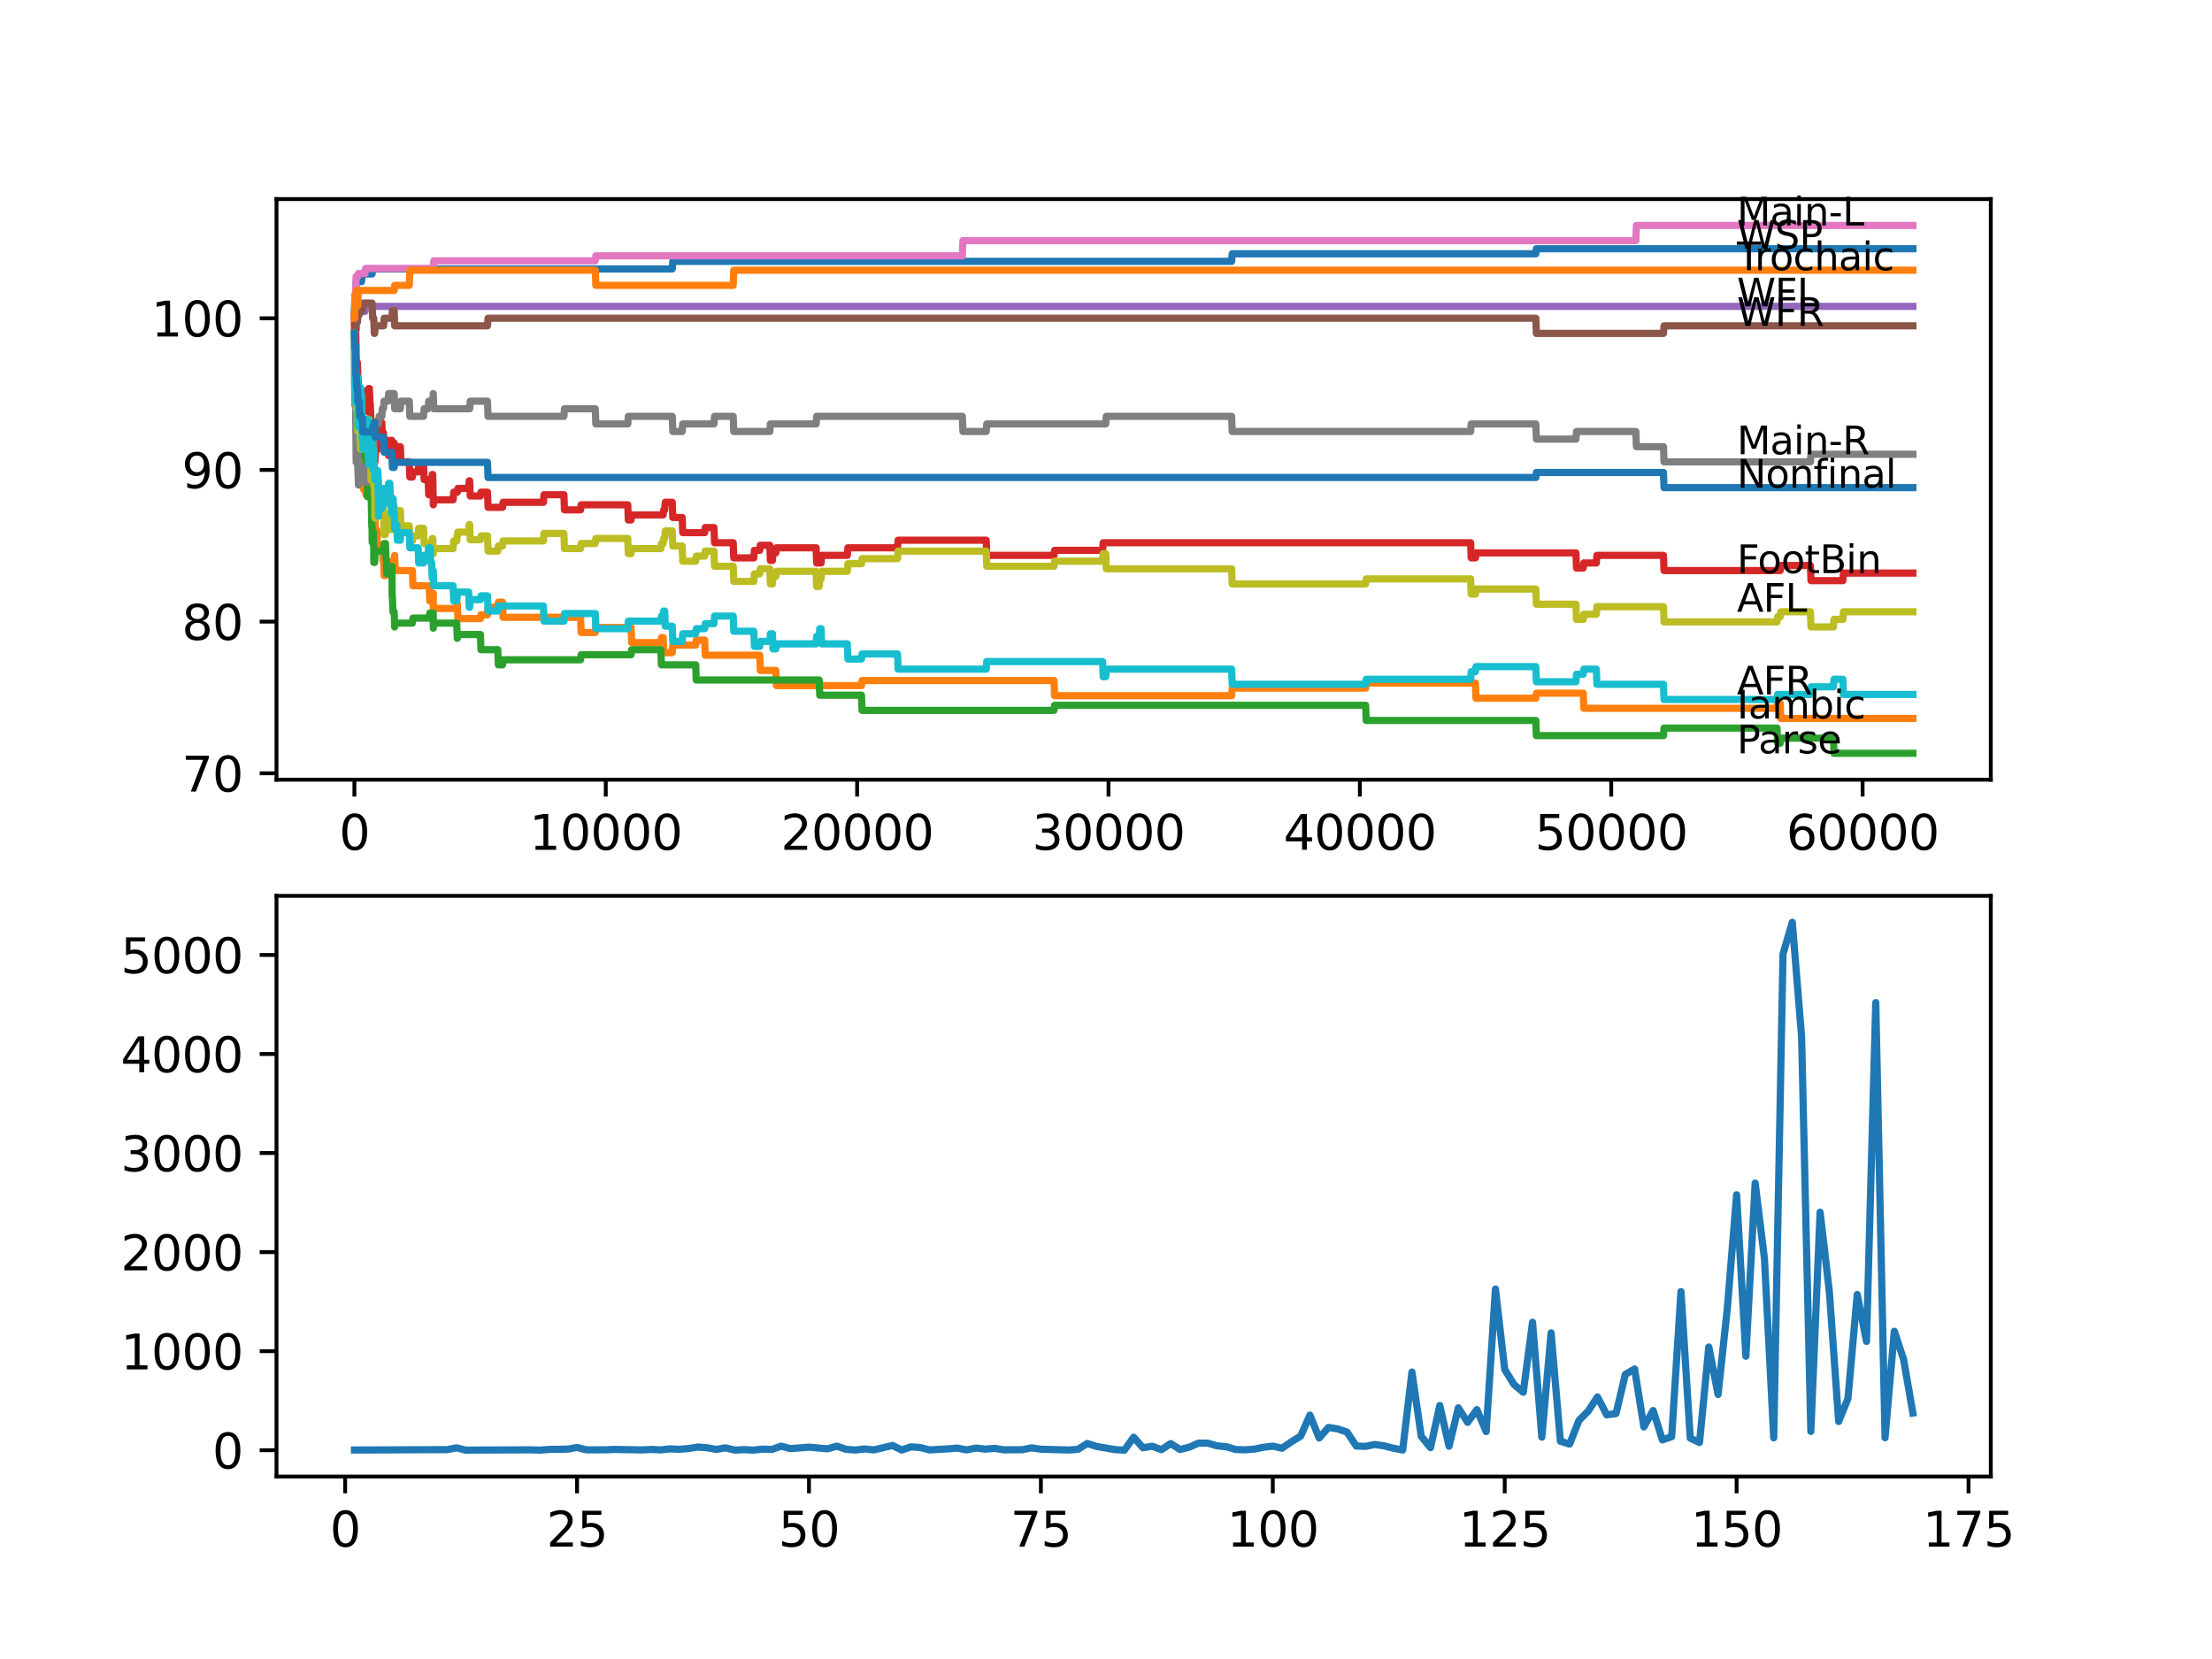 <?xml version="1.0" encoding="utf-8" standalone="no"?>
<!DOCTYPE svg PUBLIC "-//W3C//DTD SVG 1.1//EN"
  "http://www.w3.org/Graphics/SVG/1.1/DTD/svg11.dtd">
<svg xmlns:xlink="http://www.w3.org/1999/xlink" width="460.8pt" height="345.6pt" viewBox="0 0 460.8 345.6" xmlns="http://www.w3.org/2000/svg" version="1.1">
 <defs>
  <style type="text/css">*{stroke-linejoin: round; stroke-linecap: butt}</style>
 </defs>
 <g id="figure_1">
  <g id="patch_1">
   <path d="M 0 345.6 
L 460.8 345.6 
L 460.8 0 
L 0 0 
z
" style="fill: #ffffff"/>
  </g>
  <g id="axes_1">
   <g id="patch_2">
    <path d="M 57.6 162.432 
L 414.72 162.432 
L 414.72 41.472 
L 57.6 41.472 
z
" style="fill: #ffffff"/>
   </g>
   <g id="matplotlib.axis_1">
    <g id="xtick_1">
     <g id="line2d_1">
      <defs>
       <path id="me120cc10c6" d="M 0 0 
L 0 3.5 
" style="stroke: #000000; stroke-width: 0.8"/>
      </defs>
      <g>
       <use xlink:href="#me120cc10c6" x="73.827" y="162.432" style="stroke: #000000; stroke-width: 0.8"/>
      </g>
     </g>
     <g id="text_1">
      <!-- 0 -->
      <g transform="translate(70.646 177.03)scale(0.1 -0.1)">
       <defs>
        <path id="DejaVuSans-30" d="M 2034 4250 
Q 1547 4250 1301 3770 
Q 1056 3291 1056 2328 
Q 1056 1369 1301 889 
Q 1547 409 2034 409 
Q 2525 409 2770 889 
Q 3016 1369 3016 2328 
Q 3016 3291 2770 3770 
Q 2525 4250 2034 4250 
z
M 2034 4750 
Q 2819 4750 3233 4129 
Q 3647 3509 3647 2328 
Q 3647 1150 3233 529 
Q 2819 -91 2034 -91 
Q 1250 -91 836 529 
Q 422 1150 422 2328 
Q 422 3509 836 4129 
Q 1250 4750 2034 4750 
z
" transform="scale(0.016)"/>
       </defs>
       <use xlink:href="#DejaVuSans-30"/>
      </g>
     </g>
    </g>
    <g id="xtick_2">
     <g id="line2d_2">
      <g>
       <use xlink:href="#me120cc10c6" x="126.192" y="162.432" style="stroke: #000000; stroke-width: 0.8"/>
      </g>
     </g>
     <g id="text_2">
      <!-- 10000 -->
      <g transform="translate(110.286 177.03)scale(0.1 -0.1)">
       <defs>
        <path id="DejaVuSans-31" d="M 794 531 
L 1825 531 
L 1825 4091 
L 703 3866 
L 703 4441 
L 1819 4666 
L 2450 4666 
L 2450 531 
L 3481 531 
L 3481 0 
L 794 0 
L 794 531 
z
" transform="scale(0.016)"/>
       </defs>
       <use xlink:href="#DejaVuSans-31"/>
       <use xlink:href="#DejaVuSans-30" x="63.623"/>
       <use xlink:href="#DejaVuSans-30" x="127.246"/>
       <use xlink:href="#DejaVuSans-30" x="190.869"/>
       <use xlink:href="#DejaVuSans-30" x="254.492"/>
      </g>
     </g>
    </g>
    <g id="xtick_3">
     <g id="line2d_3">
      <g>
       <use xlink:href="#me120cc10c6" x="178.556" y="162.432" style="stroke: #000000; stroke-width: 0.8"/>
      </g>
     </g>
     <g id="text_3">
      <!-- 20000 -->
      <g transform="translate(162.65 177.03)scale(0.1 -0.1)">
       <defs>
        <path id="DejaVuSans-32" d="M 1228 531 
L 3431 531 
L 3431 0 
L 469 0 
L 469 531 
Q 828 903 1448 1529 
Q 2069 2156 2228 2338 
Q 2531 2678 2651 2914 
Q 2772 3150 2772 3378 
Q 2772 3750 2511 3984 
Q 2250 4219 1831 4219 
Q 1534 4219 1204 4116 
Q 875 4013 500 3803 
L 500 4441 
Q 881 4594 1212 4672 
Q 1544 4750 1819 4750 
Q 2544 4750 2975 4387 
Q 3406 4025 3406 3419 
Q 3406 3131 3298 2873 
Q 3191 2616 2906 2266 
Q 2828 2175 2409 1742 
Q 1991 1309 1228 531 
z
" transform="scale(0.016)"/>
       </defs>
       <use xlink:href="#DejaVuSans-32"/>
       <use xlink:href="#DejaVuSans-30" x="63.623"/>
       <use xlink:href="#DejaVuSans-30" x="127.246"/>
       <use xlink:href="#DejaVuSans-30" x="190.869"/>
       <use xlink:href="#DejaVuSans-30" x="254.492"/>
      </g>
     </g>
    </g>
    <g id="xtick_4">
     <g id="line2d_4">
      <g>
       <use xlink:href="#me120cc10c6" x="230.921" y="162.432" style="stroke: #000000; stroke-width: 0.8"/>
      </g>
     </g>
     <g id="text_4">
      <!-- 30000 -->
      <g transform="translate(215.015 177.03)scale(0.1 -0.1)">
       <defs>
        <path id="DejaVuSans-33" d="M 2597 2516 
Q 3050 2419 3304 2112 
Q 3559 1806 3559 1356 
Q 3559 666 3084 287 
Q 2609 -91 1734 -91 
Q 1441 -91 1130 -33 
Q 819 25 488 141 
L 488 750 
Q 750 597 1062 519 
Q 1375 441 1716 441 
Q 2309 441 2620 675 
Q 2931 909 2931 1356 
Q 2931 1769 2642 2001 
Q 2353 2234 1838 2234 
L 1294 2234 
L 1294 2753 
L 1863 2753 
Q 2328 2753 2575 2939 
Q 2822 3125 2822 3475 
Q 2822 3834 2567 4026 
Q 2313 4219 1838 4219 
Q 1578 4219 1281 4162 
Q 984 4106 628 3988 
L 628 4550 
Q 988 4650 1302 4700 
Q 1616 4750 1894 4750 
Q 2613 4750 3031 4423 
Q 3450 4097 3450 3541 
Q 3450 3153 3228 2886 
Q 3006 2619 2597 2516 
z
" transform="scale(0.016)"/>
       </defs>
       <use xlink:href="#DejaVuSans-33"/>
       <use xlink:href="#DejaVuSans-30" x="63.623"/>
       <use xlink:href="#DejaVuSans-30" x="127.246"/>
       <use xlink:href="#DejaVuSans-30" x="190.869"/>
       <use xlink:href="#DejaVuSans-30" x="254.492"/>
      </g>
     </g>
    </g>
    <g id="xtick_5">
     <g id="line2d_5">
      <g>
       <use xlink:href="#me120cc10c6" x="283.285" y="162.432" style="stroke: #000000; stroke-width: 0.8"/>
      </g>
     </g>
     <g id="text_5">
      <!-- 40000 -->
      <g transform="translate(267.379 177.03)scale(0.1 -0.1)">
       <defs>
        <path id="DejaVuSans-34" d="M 2419 4116 
L 825 1625 
L 2419 1625 
L 2419 4116 
z
M 2253 4666 
L 3047 4666 
L 3047 1625 
L 3713 1625 
L 3713 1100 
L 3047 1100 
L 3047 0 
L 2419 0 
L 2419 1100 
L 313 1100 
L 313 1709 
L 2253 4666 
z
" transform="scale(0.016)"/>
       </defs>
       <use xlink:href="#DejaVuSans-34"/>
       <use xlink:href="#DejaVuSans-30" x="63.623"/>
       <use xlink:href="#DejaVuSans-30" x="127.246"/>
       <use xlink:href="#DejaVuSans-30" x="190.869"/>
       <use xlink:href="#DejaVuSans-30" x="254.492"/>
      </g>
     </g>
    </g>
    <g id="xtick_6">
     <g id="line2d_6">
      <g>
       <use xlink:href="#me120cc10c6" x="335.65" y="162.432" style="stroke: #000000; stroke-width: 0.8"/>
      </g>
     </g>
     <g id="text_6">
      <!-- 50000 -->
      <g transform="translate(319.744 177.03)scale(0.1 -0.1)">
       <defs>
        <path id="DejaVuSans-35" d="M 691 4666 
L 3169 4666 
L 3169 4134 
L 1269 4134 
L 1269 2991 
Q 1406 3038 1543 3061 
Q 1681 3084 1819 3084 
Q 2600 3084 3056 2656 
Q 3513 2228 3513 1497 
Q 3513 744 3044 326 
Q 2575 -91 1722 -91 
Q 1428 -91 1123 -41 
Q 819 9 494 109 
L 494 744 
Q 775 591 1075 516 
Q 1375 441 1709 441 
Q 2250 441 2565 725 
Q 2881 1009 2881 1497 
Q 2881 1984 2565 2268 
Q 2250 2553 1709 2553 
Q 1456 2553 1204 2497 
Q 953 2441 691 2322 
L 691 4666 
z
" transform="scale(0.016)"/>
       </defs>
       <use xlink:href="#DejaVuSans-35"/>
       <use xlink:href="#DejaVuSans-30" x="63.623"/>
       <use xlink:href="#DejaVuSans-30" x="127.246"/>
       <use xlink:href="#DejaVuSans-30" x="190.869"/>
       <use xlink:href="#DejaVuSans-30" x="254.492"/>
      </g>
     </g>
    </g>
    <g id="xtick_7">
     <g id="line2d_7">
      <g>
       <use xlink:href="#me120cc10c6" x="388.014" y="162.432" style="stroke: #000000; stroke-width: 0.8"/>
      </g>
     </g>
     <g id="text_7">
      <!-- 60000 -->
      <g transform="translate(372.108 177.03)scale(0.1 -0.1)">
       <defs>
        <path id="DejaVuSans-36" d="M 2113 2584 
Q 1688 2584 1439 2293 
Q 1191 2003 1191 1497 
Q 1191 994 1439 701 
Q 1688 409 2113 409 
Q 2538 409 2786 701 
Q 3034 994 3034 1497 
Q 3034 2003 2786 2293 
Q 2538 2584 2113 2584 
z
M 3366 4563 
L 3366 3988 
Q 3128 4100 2886 4159 
Q 2644 4219 2406 4219 
Q 1781 4219 1451 3797 
Q 1122 3375 1075 2522 
Q 1259 2794 1537 2939 
Q 1816 3084 2150 3084 
Q 2853 3084 3261 2657 
Q 3669 2231 3669 1497 
Q 3669 778 3244 343 
Q 2819 -91 2113 -91 
Q 1303 -91 875 529 
Q 447 1150 447 2328 
Q 447 3434 972 4092 
Q 1497 4750 2381 4750 
Q 2619 4750 2861 4703 
Q 3103 4656 3366 4563 
z
" transform="scale(0.016)"/>
       </defs>
       <use xlink:href="#DejaVuSans-36"/>
       <use xlink:href="#DejaVuSans-30" x="63.623"/>
       <use xlink:href="#DejaVuSans-30" x="127.246"/>
       <use xlink:href="#DejaVuSans-30" x="190.869"/>
       <use xlink:href="#DejaVuSans-30" x="254.492"/>
      </g>
     </g>
    </g>
   </g>
   <g id="matplotlib.axis_2">
    <g id="ytick_1">
     <g id="line2d_8">
      <defs>
       <path id="m1c89073ac8" d="M 0 0 
L -3.5 0 
" style="stroke: #000000; stroke-width: 0.8"/>
      </defs>
      <g>
       <use xlink:href="#m1c89073ac8" x="57.6" y="161.094" style="stroke: #000000; stroke-width: 0.8"/>
      </g>
     </g>
     <g id="text_8">
      <!-- 70 -->
      <g transform="translate(37.875 164.894)scale(0.1 -0.1)">
       <defs>
        <path id="DejaVuSans-37" d="M 525 4666 
L 3525 4666 
L 3525 4397 
L 1831 0 
L 1172 0 
L 2766 4134 
L 525 4134 
L 525 4666 
z
" transform="scale(0.016)"/>
       </defs>
       <use xlink:href="#DejaVuSans-37"/>
       <use xlink:href="#DejaVuSans-30" x="63.623"/>
      </g>
     </g>
    </g>
    <g id="ytick_2">
     <g id="line2d_9">
      <g>
       <use xlink:href="#m1c89073ac8" x="57.6" y="129.496" style="stroke: #000000; stroke-width: 0.8"/>
      </g>
     </g>
     <g id="text_9">
      <!-- 80 -->
      <g transform="translate(37.875 133.295)scale(0.1 -0.1)">
       <defs>
        <path id="DejaVuSans-38" d="M 2034 2216 
Q 1584 2216 1326 1975 
Q 1069 1734 1069 1313 
Q 1069 891 1326 650 
Q 1584 409 2034 409 
Q 2484 409 2743 651 
Q 3003 894 3003 1313 
Q 3003 1734 2745 1975 
Q 2488 2216 2034 2216 
z
M 1403 2484 
Q 997 2584 770 2862 
Q 544 3141 544 3541 
Q 544 4100 942 4425 
Q 1341 4750 2034 4750 
Q 2731 4750 3128 4425 
Q 3525 4100 3525 3541 
Q 3525 3141 3298 2862 
Q 3072 2584 2669 2484 
Q 3125 2378 3379 2068 
Q 3634 1759 3634 1313 
Q 3634 634 3220 271 
Q 2806 -91 2034 -91 
Q 1263 -91 848 271 
Q 434 634 434 1313 
Q 434 1759 690 2068 
Q 947 2378 1403 2484 
z
M 1172 3481 
Q 1172 3119 1398 2916 
Q 1625 2713 2034 2713 
Q 2441 2713 2670 2916 
Q 2900 3119 2900 3481 
Q 2900 3844 2670 4047 
Q 2441 4250 2034 4250 
Q 1625 4250 1398 4047 
Q 1172 3844 1172 3481 
z
" transform="scale(0.016)"/>
       </defs>
       <use xlink:href="#DejaVuSans-38"/>
       <use xlink:href="#DejaVuSans-30" x="63.623"/>
      </g>
     </g>
    </g>
    <g id="ytick_3">
     <g id="line2d_10">
      <g>
       <use xlink:href="#m1c89073ac8" x="57.6" y="97.897" style="stroke: #000000; stroke-width: 0.8"/>
      </g>
     </g>
     <g id="text_10">
      <!-- 90 -->
      <g transform="translate(37.875 101.696)scale(0.1 -0.1)">
       <defs>
        <path id="DejaVuSans-39" d="M 703 97 
L 703 672 
Q 941 559 1184 500 
Q 1428 441 1663 441 
Q 2288 441 2617 861 
Q 2947 1281 2994 2138 
Q 2813 1869 2534 1725 
Q 2256 1581 1919 1581 
Q 1219 1581 811 2004 
Q 403 2428 403 3163 
Q 403 3881 828 4315 
Q 1253 4750 1959 4750 
Q 2769 4750 3195 4129 
Q 3622 3509 3622 2328 
Q 3622 1225 3098 567 
Q 2575 -91 1691 -91 
Q 1453 -91 1209 -44 
Q 966 3 703 97 
z
M 1959 2075 
Q 2384 2075 2632 2365 
Q 2881 2656 2881 3163 
Q 2881 3666 2632 3958 
Q 2384 4250 1959 4250 
Q 1534 4250 1286 3958 
Q 1038 3666 1038 3163 
Q 1038 2656 1286 2365 
Q 1534 2075 1959 2075 
z
" transform="scale(0.016)"/>
       </defs>
       <use xlink:href="#DejaVuSans-39"/>
       <use xlink:href="#DejaVuSans-30" x="63.623"/>
      </g>
     </g>
    </g>
    <g id="ytick_4">
     <g id="line2d_11">
      <g>
       <use xlink:href="#m1c89073ac8" x="57.6" y="66.298" style="stroke: #000000; stroke-width: 0.8"/>
      </g>
     </g>
     <g id="text_11">
      <!-- 100 -->
      <g transform="translate(31.512 70.097)scale(0.1 -0.1)">
       <use xlink:href="#DejaVuSans-31"/>
       <use xlink:href="#DejaVuSans-30" x="63.623"/>
       <use xlink:href="#DejaVuSans-30" x="127.246"/>
      </g>
     </g>
    </g>
   </g>
   <g id="line2d_12">
    <path d="M 73.833 65.508 
L 73.848 65.508 
L 73.979 61.295 
L 74.1 61.295 
L 74.215 58.662 
L 75.32 58.662 
L 75.435 57.082 
L 77.514 57.082 
L 77.629 56.028 
L 140.042 56.028 
L 140.158 54.449 
L 256.574 54.449 
L 256.689 52.869 
L 319.941 52.869 
L 320.056 51.815 
L 398.487 51.815 
L 398.487 51.815 
" clip-path="url(#pe5bc90979e)" style="fill: none; stroke: #1f77b4; stroke-width: 1.5; stroke-linecap: square"/>
   </g>
   <g id="line2d_13">
    <path d="M 73.833 65.508 
L 73.859 65.508 
L 73.99 78.938 
L 74.074 78.938 
L 74.152 82.887 
L 74.189 82.097 
L 74.194 82.097 
L 74.309 87.364 
L 74.472 87.364 
L 74.534 90.524 
L 74.587 89.892 
L 74.707 87.785 
L 74.765 87.785 
L 74.885 94.105 
L 75.32 94.105 
L 75.325 92.525 
L 75.33 95.685 
L 75.419 95.685 
L 75.535 98.845 
L 75.676 98.845 
L 75.76 102.005 
L 75.786 100.951 
L 76.147 100.951 
L 76.221 99.898 
L 76.226 103.058 
L 76.247 103.058 
L 77.331 103.058 
L 77.451 100.951 
L 77.514 100.951 
L 77.53 99.898 
L 77.535 103.058 
L 77.613 103.058 
L 77.802 103.058 
L 77.823 106.218 
L 77.912 104.111 
L 78.043 104.111 
L 78.163 110.431 
L 78.504 110.431 
L 78.619 113.591 
L 79.671 113.591 
L 79.787 116.751 
L 79.912 116.751 
L 80.027 119.911 
L 80.3 119.911 
L 80.415 118.857 
L 81.682 118.857 
L 81.803 116.751 
L 82.112 116.751 
L 82.216 115.697 
L 82.331 118.857 
L 85.903 118.857 
L 86.018 122.017 
L 89.411 122.017 
L 89.526 125.177 
L 90.254 125.177 
L 90.265 123.597 
L 90.27 126.757 
L 90.359 126.757 
L 95.135 126.757 
L 95.25 125.704 
L 95.271 125.704 
L 95.386 128.864 
L 100.083 128.864 
L 100.198 128.074 
L 101.554 128.074 
L 101.67 126.494 
L 103.701 126.494 
L 103.817 125.44 
L 104.686 125.44 
L 104.801 128.6 
L 120.945 128.6 
L 121.06 131.76 
L 124.008 131.76 
L 124.124 130.707 
L 131.465 130.707 
L 131.58 133.867 
L 137.67 133.867 
L 137.785 132.813 
L 138.147 132.813 
L 138.262 135.973 
L 140.042 135.973 
L 140.158 134.393 
L 144.928 134.393 
L 145.043 133.34 
L 146.797 133.34 
L 146.913 136.5 
L 158.265 136.5 
L 158.38 139.66 
L 161.627 139.66 
L 161.742 142.82 
L 179.462 142.82 
L 179.578 141.766 
L 219.568 141.766 
L 219.684 144.926 
L 256.574 144.926 
L 256.689 143.346 
L 284.485 143.346 
L 284.6 142.293 
L 307.357 142.293 
L 307.473 145.453 
L 319.941 145.453 
L 320.056 144.4 
L 329.816 144.4 
L 329.932 147.56 
L 370.195 147.56 
L 370.31 146.506 
L 370.855 146.506 
L 370.97 149.666 
L 398.487 149.666 
L 398.487 149.666 
" clip-path="url(#pe5bc90979e)" style="fill: none; stroke: #ff7f0e; stroke-width: 1.5; stroke-linecap: square"/>
   </g>
   <g id="line2d_14">
    <path d="M 73.833 65.508 
L 73.848 65.508 
L 73.901 62.875 
L 73.906 66.035 
L 73.953 66.035 
L 74.084 66.035 
L 74.194 76.568 
L 74.21 74.988 
L 74.236 74.988 
L 74.351 78.148 
L 74.461 78.148 
L 74.493 76.568 
L 74.498 79.728 
L 74.566 79.096 
L 74.587 79.096 
L 74.712 88.575 
L 74.765 88.575 
L 74.854 91.735 
L 74.875 90.945 
L 75.194 90.945 
L 75.309 94.105 
L 75.419 94.105 
L 75.545 91.893 
L 75.76 91.893 
L 75.875 95.053 
L 76.037 95.053 
L 76.147 94 
L 76.262 97.16 
L 76.435 97.16 
L 76.556 103.479 
L 77.331 103.479 
L 77.451 109.799 
L 77.514 109.799 
L 77.53 112.959 
L 77.624 111.906 
L 77.802 111.906 
L 77.823 110.852 
L 77.87 117.172 
L 77.886 117.172 
L 78.043 117.172 
L 78.158 114.802 
L 79.912 114.802 
L 80.027 113.222 
L 80.3 113.222 
L 80.415 116.382 
L 80.462 116.382 
L 80.577 119.542 
L 81.625 119.542 
L 81.661 117.962 
L 81.687 124.282 
L 81.719 124.282 
L 81.74 124.282 
L 81.855 127.442 
L 82.112 127.442 
L 82.216 130.602 
L 82.222 129.812 
L 85.903 129.812 
L 86.018 128.758 
L 89.411 128.758 
L 89.526 127.705 
L 90.254 127.705 
L 90.265 130.865 
L 90.364 129.812 
L 95.135 129.812 
L 95.25 132.971 
L 95.271 132.971 
L 95.386 132.181 
L 100.083 132.181 
L 100.198 135.341 
L 103.701 135.341 
L 103.817 138.501 
L 104.686 138.501 
L 104.801 137.448 
L 120.945 137.448 
L 121.06 136.395 
L 131.465 136.395 
L 131.58 135.341 
L 137.67 135.341 
L 137.785 138.501 
L 144.928 138.501 
L 145.043 141.661 
L 170.649 141.661 
L 170.765 144.821 
L 179.462 144.821 
L 179.578 147.981 
L 219.568 147.981 
L 219.684 146.928 
L 284.485 146.928 
L 284.6 150.087 
L 319.941 150.087 
L 320.056 153.247 
L 346.531 153.247 
L 346.646 151.667 
L 370.195 151.667 
L 370.31 154.827 
L 370.855 154.827 
L 370.97 153.774 
L 381.94 153.774 
L 382.055 156.934 
L 398.487 156.934 
L 398.487 156.934 
" clip-path="url(#pe5bc90979e)" style="fill: none; stroke: #2ca02c; stroke-width: 1.5; stroke-linecap: square"/>
   </g>
   <g id="line2d_15">
    <path d="M 73.833 66.298 
L 73.848 66.298 
L 73.901 74.988 
L 73.964 71.301 
L 74.074 71.301 
L 74.089 69.195 
L 74.157 76.568 
L 74.294 76.568 
L 74.409 75.514 
L 74.44 75.514 
L 74.555 79.728 
L 74.561 79.728 
L 74.571 82.887 
L 74.671 80.254 
L 74.718 80.254 
L 74.765 83.414 
L 74.828 82.361 
L 75.021 82.361 
L 75.137 85.521 
L 75.152 85.521 
L 75.268 83.941 
L 75.32 83.941 
L 75.325 87.101 
L 75.425 82.519 
L 75.676 82.519 
L 75.791 81.465 
L 76.037 81.465 
L 76.152 84.625 
L 76.221 84.625 
L 76.336 83.572 
L 76.482 83.572 
L 76.498 85.679 
L 76.598 82.519 
L 76.697 82.519 
L 76.812 80.939 
L 76.959 80.939 
L 77.074 84.099 
L 77.137 84.099 
L 77.252 87.259 
L 77.278 87.259 
L 77.294 90.418 
L 77.388 88.839 
L 77.514 88.839 
L 77.53 91.998 
L 77.624 90.945 
L 77.645 90.945 
L 77.702 89.365 
L 77.708 92.525 
L 77.75 92.525 
L 77.802 92.525 
L 77.839 91.472 
L 77.844 94.632 
L 77.901 94.632 
L 77.99 94.632 
L 78.09 93.052 
L 78.095 96.212 
L 78.1 96.212 
L 78.216 93.842 
L 78.504 93.842 
L 78.619 92.788 
L 78.703 92.788 
L 78.823 89.628 
L 78.849 89.628 
L 78.964 88.049 
L 79.54 88.049 
L 79.656 91.208 
L 79.671 91.208 
L 79.787 90.155 
L 79.881 90.155 
L 79.996 93.315 
L 80.263 93.315 
L 80.378 91.735 
L 80.839 91.735 
L 80.954 94.895 
L 81.211 94.895 
L 81.326 93.315 
L 81.441 93.315 
L 81.556 91.735 
L 81.625 91.735 
L 81.661 94.895 
L 81.735 93.842 
L 81.897 93.842 
L 82.012 92.262 
L 82.112 92.262 
L 82.216 95.422 
L 82.222 94.632 
L 82.661 94.632 
L 82.777 93.052 
L 83.405 93.052 
L 83.52 96.212 
L 85.259 96.212 
L 85.374 99.371 
L 85.903 99.371 
L 86.018 98.318 
L 87.107 98.318 
L 87.222 96.738 
L 88.233 96.738 
L 88.348 99.898 
L 89.191 99.898 
L 89.306 103.058 
L 89.411 103.058 
L 89.526 102.005 
L 89.615 102.005 
L 89.731 100.425 
L 89.919 100.425 
L 90.034 98.845 
L 90.15 98.845 
L 90.265 105.165 
L 90.38 104.111 
L 94.396 104.111 
L 94.511 102.531 
L 95.271 102.531 
L 95.386 101.741 
L 97.632 101.741 
L 97.748 100.161 
L 97.842 100.161 
L 97.957 103.321 
L 100.083 103.321 
L 100.198 102.531 
L 101.554 102.531 
L 101.67 105.691 
L 104.686 105.691 
L 104.801 104.638 
L 113.206 104.638 
L 113.321 103.058 
L 117.473 103.058 
L 117.588 106.218 
L 120.945 106.218 
L 121.06 105.165 
L 130.774 105.165 
L 130.889 108.324 
L 131.465 108.324 
L 131.58 107.271 
L 138.147 107.271 
L 138.262 106.218 
L 138.471 106.218 
L 138.587 104.638 
L 140.042 104.638 
L 140.158 107.798 
L 142.111 107.798 
L 142.226 110.958 
L 146.797 110.958 
L 146.913 109.904 
L 148.735 109.904 
L 148.85 113.064 
L 152.741 113.064 
L 152.856 116.224 
L 157.035 116.224 
L 157.15 114.644 
L 158.265 114.644 
L 158.38 113.591 
L 160.365 113.591 
L 160.48 116.751 
L 160.91 116.751 
L 161.025 115.171 
L 161.627 115.171 
L 161.742 114.118 
L 170.011 114.118 
L 170.126 117.277 
L 171.058 117.277 
L 171.173 115.697 
L 176.514 115.697 
L 176.629 114.118 
L 186.971 114.118 
L 187.087 112.538 
L 205.446 112.538 
L 205.561 115.697 
L 219.568 115.697 
L 219.684 114.644 
L 229.69 114.644 
L 229.806 113.064 
L 306.362 113.064 
L 306.478 116.224 
L 307.357 116.224 
L 307.473 115.171 
L 328.298 115.171 
L 328.413 118.331 
L 329.816 118.331 
L 329.932 117.277 
L 332.545 117.277 
L 332.66 115.697 
L 346.531 115.697 
L 346.646 118.857 
L 370.855 118.857 
L 370.97 117.804 
L 377.144 117.804 
L 377.259 120.964 
L 383.904 120.964 
L 384.019 119.384 
L 398.487 119.384 
L 398.487 119.384 
" clip-path="url(#pe5bc90979e)" style="fill: none; stroke: #d62728; stroke-width: 1.5; stroke-linecap: square"/>
   </g>
   <g id="line2d_16">
    <path d="M 73.833 66.298 
L 74.089 66.298 
L 74.205 65.508 
L 74.534 65.508 
L 74.65 64.876 
L 76.037 64.876 
L 76.152 63.823 
L 398.487 63.823 
L 398.487 63.823 
" clip-path="url(#pe5bc90979e)" style="fill: none; stroke: #9467bd; stroke-width: 1.5; stroke-linecap: square"/>
   </g>
   <g id="line2d_17">
    <path d="M 73.833 65.508 
L 73.848 65.508 
L 73.964 64.455 
L 74.089 64.455 
L 74.194 68.668 
L 74.205 67.088 
L 74.461 67.088 
L 74.576 65.508 
L 74.854 65.508 
L 74.969 64.718 
L 75.461 64.718 
L 75.576 63.138 
L 77.514 63.138 
L 77.629 66.298 
L 77.865 66.298 
L 77.98 69.458 
L 78.043 69.458 
L 78.158 67.878 
L 79.912 67.878 
L 80.027 66.298 
L 81.625 66.298 
L 81.74 64.718 
L 82.112 64.718 
L 82.227 67.878 
L 101.554 67.878 
L 101.67 66.298 
L 319.941 66.298 
L 320.056 69.458 
L 346.531 69.458 
L 346.646 67.878 
L 398.487 67.878 
L 398.487 67.878 
" clip-path="url(#pe5bc90979e)" style="fill: none; stroke: #8c564b; stroke-width: 1.5; stroke-linecap: square"/>
   </g>
   <g id="line2d_18">
    <path d="M 73.833 66.298 
L 73.838 66.298 
L 73.953 61.558 
L 74.068 61.558 
L 74.184 57.608 
L 74.534 57.608 
L 74.65 56.976 
L 76.037 56.976 
L 76.152 55.923 
L 90.254 55.923 
L 90.369 54.343 
L 124.008 54.343 
L 124.124 53.29 
L 200.476 53.29 
L 200.591 50.13 
L 340.776 50.13 
L 340.892 46.97 
L 398.487 46.97 
L 398.487 46.97 
" clip-path="url(#pe5bc90979e)" style="fill: none; stroke: #e377c2; stroke-width: 1.5; stroke-linecap: square"/>
   </g>
   <g id="line2d_19">
    <path d="M 73.833 69.458 
L 73.838 69.458 
L 73.943 84.467 
L 73.969 83.677 
L 74.068 83.677 
L 74.199 96.317 
L 74.44 96.317 
L 74.534 94.737 
L 74.54 97.897 
L 74.545 97.897 
L 74.561 97.897 
L 74.676 101.057 
L 74.718 101.057 
L 74.833 99.477 
L 74.854 99.477 
L 74.969 98.687 
L 75.021 98.687 
L 75.137 97.107 
L 75.32 97.107 
L 75.325 100.267 
L 75.43 98.845 
L 75.875 98.845 
L 75.99 97.265 
L 76.037 97.265 
L 76.152 100.425 
L 76.435 100.425 
L 76.556 97.791 
L 76.948 97.791 
L 77.069 94.632 
L 77.137 94.632 
L 77.252 93.052 
L 77.278 93.052 
L 77.394 91.472 
L 77.514 91.472 
L 77.629 94.632 
L 77.702 94.632 
L 77.818 93.052 
L 77.839 93.052 
L 77.954 91.472 
L 78.079 91.472 
L 78.2 88.312 
L 78.854 88.312 
L 78.97 86.732 
L 79.54 86.732 
L 79.656 85.152 
L 79.881 85.152 
L 79.996 83.572 
L 80.839 83.572 
L 80.954 81.992 
L 82.112 81.992 
L 82.227 85.152 
L 83.405 85.152 
L 83.52 83.572 
L 85.259 83.572 
L 85.374 86.732 
L 88.233 86.732 
L 88.348 85.152 
L 89.191 85.152 
L 89.306 83.572 
L 90.15 83.572 
L 90.254 81.992 
L 90.369 85.152 
L 97.842 85.152 
L 97.957 83.572 
L 101.554 83.572 
L 101.67 86.732 
L 117.473 86.732 
L 117.588 85.152 
L 124.008 85.152 
L 124.124 88.312 
L 130.774 88.312 
L 130.889 86.732 
L 140.042 86.732 
L 140.158 89.892 
L 142.111 89.892 
L 142.226 88.312 
L 148.735 88.312 
L 148.85 86.732 
L 152.741 86.732 
L 152.856 89.892 
L 160.365 89.892 
L 160.48 88.312 
L 170.011 88.312 
L 170.126 86.732 
L 200.476 86.732 
L 200.591 89.892 
L 205.446 89.892 
L 205.561 88.312 
L 230.345 88.312 
L 230.46 86.732 
L 256.574 86.732 
L 256.689 89.892 
L 306.362 89.892 
L 306.478 88.312 
L 319.941 88.312 
L 320.056 91.472 
L 328.298 91.472 
L 328.413 89.892 
L 340.776 89.892 
L 340.892 93.052 
L 346.531 93.052 
L 346.646 96.212 
L 377.144 96.212 
L 377.259 94.632 
L 398.487 94.632 
L 398.487 94.632 
" clip-path="url(#pe5bc90979e)" style="fill: none; stroke: #7f7f7f; stroke-width: 1.5; stroke-linecap: square"/>
   </g>
   <g id="line2d_20">
    <path d="M 73.833 69.458 
L 73.848 69.458 
L 73.901 81.307 
L 73.969 77.621 
L 74.074 77.621 
L 74.1 75.514 
L 74.131 83.941 
L 74.157 82.097 
L 74.194 82.097 
L 74.236 85.257 
L 74.304 83.151 
L 74.44 83.151 
L 74.472 89.47 
L 74.555 86.732 
L 74.561 86.732 
L 74.571 89.892 
L 74.65 85.152 
L 74.665 85.152 
L 74.718 85.152 
L 74.765 88.312 
L 74.828 87.259 
L 74.854 87.259 
L 74.969 90.418 
L 75.021 90.418 
L 75.137 93.578 
L 75.152 93.578 
L 75.273 90.418 
L 75.32 90.418 
L 75.325 93.578 
L 75.425 88.997 
L 75.461 88.997 
L 75.576 92.156 
L 75.676 92.156 
L 75.796 90.05 
L 75.875 90.05 
L 75.99 93.21 
L 76.147 93.21 
L 76.268 91.103 
L 76.435 91.103 
L 76.493 88.997 
L 76.498 92.156 
L 76.54 92.156 
L 76.561 92.156 
L 76.681 88.997 
L 76.697 88.997 
L 76.812 87.417 
L 76.948 87.417 
L 77.069 93.736 
L 77.137 93.736 
L 77.252 96.896 
L 77.278 96.896 
L 77.294 100.056 
L 77.388 97.423 
L 77.404 97.423 
L 77.514 96.37 
L 77.53 99.529 
L 77.624 98.476 
L 77.645 98.476 
L 77.702 96.896 
L 77.708 100.056 
L 77.75 100.056 
L 77.802 100.056 
L 77.839 97.949 
L 77.844 101.109 
L 77.912 100.056 
L 77.99 100.056 
L 78.043 98.476 
L 78.085 104.796 
L 78.09 104.796 
L 78.1 107.956 
L 78.2 105.586 
L 78.504 105.586 
L 78.619 104.533 
L 78.703 104.533 
L 78.823 101.373 
L 78.849 101.373 
L 78.854 99.793 
L 78.86 102.953 
L 78.954 102.953 
L 79.54 102.953 
L 79.656 106.113 
L 79.671 106.113 
L 79.787 105.059 
L 79.881 105.059 
L 80.001 111.379 
L 80.263 111.379 
L 80.378 108.746 
L 80.462 108.746 
L 80.577 107.166 
L 80.839 107.166 
L 80.954 110.326 
L 81.211 110.326 
L 81.326 108.746 
L 81.441 108.746 
L 81.556 107.166 
L 81.625 107.166 
L 81.661 110.326 
L 81.735 108.219 
L 81.74 108.219 
L 81.855 107.166 
L 81.897 107.166 
L 82.012 105.586 
L 82.112 105.586 
L 82.216 108.746 
L 82.222 107.956 
L 82.661 107.956 
L 82.777 106.376 
L 83.405 106.376 
L 83.52 109.536 
L 85.259 109.536 
L 85.374 112.696 
L 85.903 112.696 
L 86.018 111.642 
L 87.107 111.642 
L 87.222 110.062 
L 88.233 110.062 
L 88.348 113.222 
L 89.191 113.222 
L 89.306 116.382 
L 89.411 116.382 
L 89.526 115.329 
L 89.615 115.329 
L 89.731 113.749 
L 89.919 113.749 
L 90.034 112.169 
L 90.15 112.169 
L 90.265 115.329 
L 90.38 114.276 
L 94.396 114.276 
L 94.511 112.696 
L 95.135 112.696 
L 95.25 111.642 
L 95.271 111.642 
L 95.386 110.852 
L 97.632 110.852 
L 97.748 109.272 
L 97.842 109.272 
L 97.957 112.432 
L 100.083 112.432 
L 100.198 111.642 
L 101.554 111.642 
L 101.67 114.802 
L 103.701 114.802 
L 103.817 113.749 
L 104.686 113.749 
L 104.801 112.696 
L 113.206 112.696 
L 113.321 111.116 
L 117.473 111.116 
L 117.588 114.276 
L 120.945 114.276 
L 121.06 113.222 
L 124.008 113.222 
L 124.124 112.169 
L 130.774 112.169 
L 130.889 115.329 
L 131.465 115.329 
L 131.58 114.276 
L 137.67 114.276 
L 137.785 113.222 
L 138.147 113.222 
L 138.262 112.169 
L 138.471 112.169 
L 138.587 110.589 
L 140.042 110.589 
L 140.158 113.749 
L 142.111 113.749 
L 142.226 116.909 
L 144.928 116.909 
L 145.043 115.855 
L 146.797 115.855 
L 146.913 114.802 
L 148.735 114.802 
L 148.85 117.962 
L 152.741 117.962 
L 152.856 121.122 
L 157.035 121.122 
L 157.15 119.542 
L 158.265 119.542 
L 158.38 118.489 
L 160.365 118.489 
L 160.48 121.649 
L 160.91 121.649 
L 161.025 120.069 
L 161.627 120.069 
L 161.742 119.015 
L 170.011 119.015 
L 170.126 122.175 
L 170.649 122.175 
L 170.765 120.595 
L 171.058 120.595 
L 171.173 119.015 
L 176.514 119.015 
L 176.629 117.435 
L 179.462 117.435 
L 179.578 116.382 
L 186.971 116.382 
L 187.087 114.802 
L 205.446 114.802 
L 205.561 117.962 
L 219.568 117.962 
L 219.684 116.909 
L 229.69 116.909 
L 229.806 115.329 
L 230.345 115.329 
L 230.46 118.489 
L 256.574 118.489 
L 256.689 121.649 
L 284.485 121.649 
L 284.6 120.595 
L 306.362 120.595 
L 306.478 123.755 
L 307.357 123.755 
L 307.473 122.702 
L 319.941 122.702 
L 320.056 125.862 
L 328.298 125.862 
L 328.413 129.022 
L 329.816 129.022 
L 329.932 127.968 
L 332.545 127.968 
L 332.66 126.388 
L 346.531 126.388 
L 346.646 129.548 
L 370.195 129.548 
L 370.31 128.495 
L 370.855 128.495 
L 370.97 127.442 
L 377.144 127.442 
L 377.259 130.602 
L 381.94 130.602 
L 382.055 129.022 
L 383.904 129.022 
L 384.019 127.442 
L 398.487 127.442 
L 398.487 127.442 
" clip-path="url(#pe5bc90979e)" style="fill: none; stroke: #bcbd22; stroke-width: 1.5; stroke-linecap: square"/>
   </g>
   <g id="line2d_21">
    <path d="M 73.833 69.458 
L 73.848 69.458 
L 73.901 81.307 
L 73.969 77.621 
L 74.074 77.621 
L 74.089 75.514 
L 74.131 83.941 
L 74.157 82.097 
L 74.236 82.097 
L 74.356 79.991 
L 74.44 79.991 
L 74.461 78.411 
L 74.54 82.624 
L 74.561 82.624 
L 74.587 88.944 
L 74.676 85.784 
L 74.718 85.784 
L 74.833 83.151 
L 74.854 83.151 
L 74.969 82.361 
L 75.021 82.361 
L 75.137 80.781 
L 75.152 80.781 
L 75.194 83.941 
L 75.262 82.361 
L 75.32 82.361 
L 75.419 91.05 
L 75.44 90.418 
L 75.461 90.418 
L 75.576 93.578 
L 75.676 93.578 
L 75.796 91.472 
L 75.875 91.472 
L 75.99 89.892 
L 76.037 89.892 
L 76.147 93.052 
L 76.268 90.945 
L 76.435 90.945 
L 76.561 87.259 
L 76.681 93.578 
L 76.697 93.578 
L 76.812 96.738 
L 76.948 96.738 
L 77.069 93.578 
L 77.137 93.578 
L 77.252 91.998 
L 77.278 91.998 
L 77.294 90.418 
L 77.299 93.578 
L 77.383 92.525 
L 77.404 92.525 
L 77.514 91.472 
L 77.629 94.632 
L 77.645 94.632 
L 77.702 97.791 
L 77.755 96.212 
L 77.823 96.212 
L 77.865 93.578 
L 77.87 96.738 
L 77.928 96.738 
L 77.99 96.738 
L 78.106 99.898 
L 78.148 99.898 
L 78.263 99.108 
L 78.504 99.108 
L 78.619 98.055 
L 78.703 98.055 
L 78.823 104.375 
L 78.849 104.375 
L 78.854 107.534 
L 78.959 105.955 
L 79.54 105.955 
L 79.656 104.375 
L 79.671 104.375 
L 79.787 103.321 
L 79.881 103.321 
L 79.996 101.741 
L 80.263 101.741 
L 80.3 104.901 
L 80.373 103.848 
L 80.462 103.848 
L 80.577 102.268 
L 80.839 102.268 
L 80.954 100.688 
L 81.211 100.688 
L 81.326 103.848 
L 81.441 103.848 
L 81.556 107.008 
L 81.661 107.008 
L 81.787 103.848 
L 81.897 103.848 
L 82.012 107.008 
L 82.112 107.008 
L 82.216 110.168 
L 82.222 109.378 
L 82.661 109.378 
L 82.777 112.538 
L 83.405 112.538 
L 83.52 110.958 
L 85.259 110.958 
L 85.374 114.118 
L 87.107 114.118 
L 87.222 117.277 
L 88.233 117.277 
L 88.348 115.697 
L 89.191 115.697 
L 89.306 114.118 
L 89.615 114.118 
L 89.731 117.277 
L 89.919 117.277 
L 90.034 120.437 
L 90.15 120.437 
L 90.254 118.857 
L 90.369 122.017 
L 94.396 122.017 
L 94.511 125.177 
L 95.135 125.177 
L 95.25 124.124 
L 95.271 124.124 
L 95.386 123.334 
L 97.632 123.334 
L 97.748 126.494 
L 97.842 126.494 
L 97.957 124.914 
L 100.083 124.914 
L 100.198 124.124 
L 101.554 124.124 
L 101.67 127.284 
L 103.701 127.284 
L 103.817 126.23 
L 113.206 126.23 
L 113.321 129.39 
L 117.473 129.39 
L 117.588 127.81 
L 124.008 127.81 
L 124.124 130.97 
L 130.774 130.97 
L 130.889 129.39 
L 137.67 129.39 
L 137.785 128.337 
L 138.147 128.337 
L 138.262 127.284 
L 138.471 127.284 
L 138.587 130.444 
L 140.042 130.444 
L 140.158 133.603 
L 142.111 133.603 
L 142.226 132.023 
L 144.928 132.023 
L 145.043 130.97 
L 146.797 130.97 
L 146.913 129.917 
L 148.735 129.917 
L 148.85 128.337 
L 152.741 128.337 
L 152.856 131.497 
L 157.035 131.497 
L 157.15 134.657 
L 158.265 134.657 
L 158.38 133.603 
L 160.365 133.603 
L 160.48 132.023 
L 160.91 132.023 
L 161.025 135.183 
L 161.627 135.183 
L 161.742 134.13 
L 170.011 134.13 
L 170.126 132.55 
L 170.649 132.55 
L 170.765 130.97 
L 171.058 130.97 
L 171.173 134.13 
L 176.514 134.13 
L 176.629 137.29 
L 179.462 137.29 
L 179.578 136.237 
L 186.971 136.237 
L 187.087 139.397 
L 205.446 139.397 
L 205.561 137.817 
L 229.69 137.817 
L 229.806 140.976 
L 230.345 140.976 
L 230.46 139.397 
L 256.574 139.397 
L 256.689 142.556 
L 284.485 142.556 
L 284.6 141.503 
L 306.362 141.503 
L 306.478 139.923 
L 307.357 139.923 
L 307.473 138.87 
L 319.941 138.87 
L 320.056 142.03 
L 328.298 142.03 
L 328.413 140.45 
L 329.816 140.45 
L 329.932 139.397 
L 332.545 139.397 
L 332.66 142.556 
L 346.531 142.556 
L 346.646 145.716 
L 370.195 145.716 
L 370.31 144.663 
L 377.144 144.663 
L 377.259 143.083 
L 381.94 143.083 
L 382.055 141.503 
L 383.904 141.503 
L 384.019 144.663 
L 398.487 144.663 
L 398.487 144.663 
" clip-path="url(#pe5bc90979e)" style="fill: none; stroke: #17becf; stroke-width: 1.5; stroke-linecap: square"/>
   </g>
   <g id="line2d_22">
    <path d="M 73.833 69.458 
L 73.848 69.458 
L 73.964 72.618 
L 74.089 72.618 
L 74.105 71.828 
L 74.131 78.148 
L 74.168 77.358 
L 74.194 77.358 
L 74.309 80.518 
L 74.461 80.518 
L 74.576 83.677 
L 74.854 83.677 
L 74.969 86.837 
L 75.461 86.837 
L 75.576 89.997 
L 77.514 89.997 
L 77.629 88.944 
L 77.865 88.944 
L 77.98 87.891 
L 78.043 87.891 
L 78.158 91.05 
L 79.912 91.05 
L 80.027 94.21 
L 81.625 94.21 
L 81.74 97.37 
L 82.112 97.37 
L 82.227 96.317 
L 101.554 96.317 
L 101.67 99.477 
L 319.941 99.477 
L 320.056 98.423 
L 346.531 98.423 
L 346.646 101.583 
L 398.487 101.583 
L 398.487 101.583 
" clip-path="url(#pe5bc90979e)" style="fill: none; stroke: #1f77b4; stroke-width: 1.5; stroke-linecap: square"/>
   </g>
   <g id="line2d_23">
    <path d="M 73.833 66.298 
L 73.859 66.298 
L 73.985 61.558 
L 74.126 61.558 
L 74.241 60.505 
L 74.534 60.505 
L 74.561 63.665 
L 74.644 60.505 
L 82.112 60.505 
L 82.227 59.452 
L 85.259 59.452 
L 85.374 56.292 
L 124.008 56.292 
L 124.124 59.452 
L 152.741 59.452 
L 152.856 56.292 
L 398.487 56.292 
L 398.487 56.292 
" clip-path="url(#pe5bc90979e)" style="fill: none; stroke: #ff7f0e; stroke-width: 1.5; stroke-linecap: square"/>
   </g>
   <g id="patch_3">
    <path d="M 57.6 162.432 
L 57.6 41.472 
" style="fill: none; stroke: #000000; stroke-width: 0.8; stroke-linejoin: miter; stroke-linecap: square"/>
   </g>
   <g id="patch_4">
    <path d="M 414.72 162.432 
L 414.72 41.472 
" style="fill: none; stroke: #000000; stroke-width: 0.8; stroke-linejoin: miter; stroke-linecap: square"/>
   </g>
   <g id="patch_5">
    <path d="M 57.6 162.432 
L 414.72 162.432 
" style="fill: none; stroke: #000000; stroke-width: 0.8; stroke-linejoin: miter; stroke-linecap: square"/>
   </g>
   <g id="patch_6">
    <path d="M 57.6 41.472 
L 414.72 41.472 
" style="fill: none; stroke: #000000; stroke-width: 0.8; stroke-linejoin: miter; stroke-linecap: square"/>
   </g>
   <g id="text_12">
    <!-- WSP -->
    <g transform="translate(361.832 51.815)scale(0.08 -0.08)">
     <defs>
      <path id="DejaVuSans-57" d="M 213 4666 
L 850 4666 
L 1831 722 
L 2809 4666 
L 3519 4666 
L 4500 722 
L 5478 4666 
L 6119 4666 
L 4947 0 
L 4153 0 
L 3169 4050 
L 2175 0 
L 1381 0 
L 213 4666 
z
" transform="scale(0.016)"/>
      <path id="DejaVuSans-53" d="M 3425 4513 
L 3425 3897 
Q 3066 4069 2747 4153 
Q 2428 4238 2131 4238 
Q 1616 4238 1336 4038 
Q 1056 3838 1056 3469 
Q 1056 3159 1242 3001 
Q 1428 2844 1947 2747 
L 2328 2669 
Q 3034 2534 3370 2195 
Q 3706 1856 3706 1288 
Q 3706 609 3251 259 
Q 2797 -91 1919 -91 
Q 1588 -91 1214 -16 
Q 841 59 441 206 
L 441 856 
Q 825 641 1194 531 
Q 1563 422 1919 422 
Q 2459 422 2753 634 
Q 3047 847 3047 1241 
Q 3047 1584 2836 1778 
Q 2625 1972 2144 2069 
L 1759 2144 
Q 1053 2284 737 2584 
Q 422 2884 422 3419 
Q 422 4038 858 4394 
Q 1294 4750 2059 4750 
Q 2388 4750 2728 4690 
Q 3069 4631 3425 4513 
z
" transform="scale(0.016)"/>
      <path id="DejaVuSans-50" d="M 1259 4147 
L 1259 2394 
L 2053 2394 
Q 2494 2394 2734 2622 
Q 2975 2850 2975 3272 
Q 2975 3691 2734 3919 
Q 2494 4147 2053 4147 
L 1259 4147 
z
M 628 4666 
L 2053 4666 
Q 2838 4666 3239 4311 
Q 3641 3956 3641 3272 
Q 3641 2581 3239 2228 
Q 2838 1875 2053 1875 
L 1259 1875 
L 1259 0 
L 628 0 
L 628 4666 
z
" transform="scale(0.016)"/>
     </defs>
     <use xlink:href="#DejaVuSans-57"/>
     <use xlink:href="#DejaVuSans-53" x="98.877"/>
     <use xlink:href="#DejaVuSans-50" x="162.354"/>
    </g>
   </g>
   <g id="text_13">
    <!-- Iambic -->
    <g transform="translate(361.832 149.666)scale(0.08 -0.08)">
     <defs>
      <path id="DejaVuSans-49" d="M 628 4666 
L 1259 4666 
L 1259 0 
L 628 0 
L 628 4666 
z
" transform="scale(0.016)"/>
      <path id="DejaVuSans-61" d="M 2194 1759 
Q 1497 1759 1228 1600 
Q 959 1441 959 1056 
Q 959 750 1161 570 
Q 1363 391 1709 391 
Q 2188 391 2477 730 
Q 2766 1069 2766 1631 
L 2766 1759 
L 2194 1759 
z
M 3341 1997 
L 3341 0 
L 2766 0 
L 2766 531 
Q 2569 213 2275 61 
Q 1981 -91 1556 -91 
Q 1019 -91 701 211 
Q 384 513 384 1019 
Q 384 1609 779 1909 
Q 1175 2209 1959 2209 
L 2766 2209 
L 2766 2266 
Q 2766 2663 2505 2880 
Q 2244 3097 1772 3097 
Q 1472 3097 1187 3025 
Q 903 2953 641 2809 
L 641 3341 
Q 956 3463 1253 3523 
Q 1550 3584 1831 3584 
Q 2591 3584 2966 3190 
Q 3341 2797 3341 1997 
z
" transform="scale(0.016)"/>
      <path id="DejaVuSans-6d" d="M 3328 2828 
Q 3544 3216 3844 3400 
Q 4144 3584 4550 3584 
Q 5097 3584 5394 3201 
Q 5691 2819 5691 2113 
L 5691 0 
L 5113 0 
L 5113 2094 
Q 5113 2597 4934 2840 
Q 4756 3084 4391 3084 
Q 3944 3084 3684 2787 
Q 3425 2491 3425 1978 
L 3425 0 
L 2847 0 
L 2847 2094 
Q 2847 2600 2669 2842 
Q 2491 3084 2119 3084 
Q 1678 3084 1418 2786 
Q 1159 2488 1159 1978 
L 1159 0 
L 581 0 
L 581 3500 
L 1159 3500 
L 1159 2956 
Q 1356 3278 1631 3431 
Q 1906 3584 2284 3584 
Q 2666 3584 2933 3390 
Q 3200 3197 3328 2828 
z
" transform="scale(0.016)"/>
      <path id="DejaVuSans-62" d="M 3116 1747 
Q 3116 2381 2855 2742 
Q 2594 3103 2138 3103 
Q 1681 3103 1420 2742 
Q 1159 2381 1159 1747 
Q 1159 1113 1420 752 
Q 1681 391 2138 391 
Q 2594 391 2855 752 
Q 3116 1113 3116 1747 
z
M 1159 2969 
Q 1341 3281 1617 3432 
Q 1894 3584 2278 3584 
Q 2916 3584 3314 3078 
Q 3713 2572 3713 1747 
Q 3713 922 3314 415 
Q 2916 -91 2278 -91 
Q 1894 -91 1617 61 
Q 1341 213 1159 525 
L 1159 0 
L 581 0 
L 581 4863 
L 1159 4863 
L 1159 2969 
z
" transform="scale(0.016)"/>
      <path id="DejaVuSans-69" d="M 603 3500 
L 1178 3500 
L 1178 0 
L 603 0 
L 603 3500 
z
M 603 4863 
L 1178 4863 
L 1178 4134 
L 603 4134 
L 603 4863 
z
" transform="scale(0.016)"/>
      <path id="DejaVuSans-63" d="M 3122 3366 
L 3122 2828 
Q 2878 2963 2633 3030 
Q 2388 3097 2138 3097 
Q 1578 3097 1268 2742 
Q 959 2388 959 1747 
Q 959 1106 1268 751 
Q 1578 397 2138 397 
Q 2388 397 2633 464 
Q 2878 531 3122 666 
L 3122 134 
Q 2881 22 2623 -34 
Q 2366 -91 2075 -91 
Q 1284 -91 818 406 
Q 353 903 353 1747 
Q 353 2603 823 3093 
Q 1294 3584 2113 3584 
Q 2378 3584 2631 3529 
Q 2884 3475 3122 3366 
z
" transform="scale(0.016)"/>
     </defs>
     <use xlink:href="#DejaVuSans-49"/>
     <use xlink:href="#DejaVuSans-61" x="29.492"/>
     <use xlink:href="#DejaVuSans-6d" x="90.771"/>
     <use xlink:href="#DejaVuSans-62" x="188.184"/>
     <use xlink:href="#DejaVuSans-69" x="251.66"/>
     <use xlink:href="#DejaVuSans-63" x="279.443"/>
    </g>
   </g>
   <g id="text_14">
    <!-- Parse -->
    <g transform="translate(361.832 156.934)scale(0.08 -0.08)">
     <defs>
      <path id="DejaVuSans-72" d="M 2631 2963 
Q 2534 3019 2420 3045 
Q 2306 3072 2169 3072 
Q 1681 3072 1420 2755 
Q 1159 2438 1159 1844 
L 1159 0 
L 581 0 
L 581 3500 
L 1159 3500 
L 1159 2956 
Q 1341 3275 1631 3429 
Q 1922 3584 2338 3584 
Q 2397 3584 2469 3576 
Q 2541 3569 2628 3553 
L 2631 2963 
z
" transform="scale(0.016)"/>
      <path id="DejaVuSans-73" d="M 2834 3397 
L 2834 2853 
Q 2591 2978 2328 3040 
Q 2066 3103 1784 3103 
Q 1356 3103 1142 2972 
Q 928 2841 928 2578 
Q 928 2378 1081 2264 
Q 1234 2150 1697 2047 
L 1894 2003 
Q 2506 1872 2764 1633 
Q 3022 1394 3022 966 
Q 3022 478 2636 193 
Q 2250 -91 1575 -91 
Q 1294 -91 989 -36 
Q 684 19 347 128 
L 347 722 
Q 666 556 975 473 
Q 1284 391 1588 391 
Q 1994 391 2212 530 
Q 2431 669 2431 922 
Q 2431 1156 2273 1281 
Q 2116 1406 1581 1522 
L 1381 1569 
Q 847 1681 609 1914 
Q 372 2147 372 2553 
Q 372 3047 722 3315 
Q 1072 3584 1716 3584 
Q 2034 3584 2315 3537 
Q 2597 3491 2834 3397 
z
" transform="scale(0.016)"/>
      <path id="DejaVuSans-65" d="M 3597 1894 
L 3597 1613 
L 953 1613 
Q 991 1019 1311 708 
Q 1631 397 2203 397 
Q 2534 397 2845 478 
Q 3156 559 3463 722 
L 3463 178 
Q 3153 47 2828 -22 
Q 2503 -91 2169 -91 
Q 1331 -91 842 396 
Q 353 884 353 1716 
Q 353 2575 817 3079 
Q 1281 3584 2069 3584 
Q 2775 3584 3186 3129 
Q 3597 2675 3597 1894 
z
M 3022 2063 
Q 3016 2534 2758 2815 
Q 2500 3097 2075 3097 
Q 1594 3097 1305 2825 
Q 1016 2553 972 2059 
L 3022 2063 
z
" transform="scale(0.016)"/>
     </defs>
     <use xlink:href="#DejaVuSans-50"/>
     <use xlink:href="#DejaVuSans-61" x="55.803"/>
     <use xlink:href="#DejaVuSans-72" x="117.082"/>
     <use xlink:href="#DejaVuSans-73" x="158.195"/>
     <use xlink:href="#DejaVuSans-65" x="210.295"/>
    </g>
   </g>
   <g id="text_15">
    <!-- FootBin -->
    <g transform="translate(361.832 119.384)scale(0.08 -0.08)">
     <defs>
      <path id="DejaVuSans-46" d="M 628 4666 
L 3309 4666 
L 3309 4134 
L 1259 4134 
L 1259 2759 
L 3109 2759 
L 3109 2228 
L 1259 2228 
L 1259 0 
L 628 0 
L 628 4666 
z
" transform="scale(0.016)"/>
      <path id="DejaVuSans-6f" d="M 1959 3097 
Q 1497 3097 1228 2736 
Q 959 2375 959 1747 
Q 959 1119 1226 758 
Q 1494 397 1959 397 
Q 2419 397 2687 759 
Q 2956 1122 2956 1747 
Q 2956 2369 2687 2733 
Q 2419 3097 1959 3097 
z
M 1959 3584 
Q 2709 3584 3137 3096 
Q 3566 2609 3566 1747 
Q 3566 888 3137 398 
Q 2709 -91 1959 -91 
Q 1206 -91 779 398 
Q 353 888 353 1747 
Q 353 2609 779 3096 
Q 1206 3584 1959 3584 
z
" transform="scale(0.016)"/>
      <path id="DejaVuSans-74" d="M 1172 4494 
L 1172 3500 
L 2356 3500 
L 2356 3053 
L 1172 3053 
L 1172 1153 
Q 1172 725 1289 603 
Q 1406 481 1766 481 
L 2356 481 
L 2356 0 
L 1766 0 
Q 1100 0 847 248 
Q 594 497 594 1153 
L 594 3053 
L 172 3053 
L 172 3500 
L 594 3500 
L 594 4494 
L 1172 4494 
z
" transform="scale(0.016)"/>
      <path id="DejaVuSans-42" d="M 1259 2228 
L 1259 519 
L 2272 519 
Q 2781 519 3026 730 
Q 3272 941 3272 1375 
Q 3272 1813 3026 2020 
Q 2781 2228 2272 2228 
L 1259 2228 
z
M 1259 4147 
L 1259 2741 
L 2194 2741 
Q 2656 2741 2882 2914 
Q 3109 3088 3109 3444 
Q 3109 3797 2882 3972 
Q 2656 4147 2194 4147 
L 1259 4147 
z
M 628 4666 
L 2241 4666 
Q 2963 4666 3353 4366 
Q 3744 4066 3744 3513 
Q 3744 3084 3544 2831 
Q 3344 2578 2956 2516 
Q 3422 2416 3680 2098 
Q 3938 1781 3938 1306 
Q 3938 681 3513 340 
Q 3088 0 2303 0 
L 628 0 
L 628 4666 
z
" transform="scale(0.016)"/>
      <path id="DejaVuSans-6e" d="M 3513 2113 
L 3513 0 
L 2938 0 
L 2938 2094 
Q 2938 2591 2744 2837 
Q 2550 3084 2163 3084 
Q 1697 3084 1428 2787 
Q 1159 2491 1159 1978 
L 1159 0 
L 581 0 
L 581 3500 
L 1159 3500 
L 1159 2956 
Q 1366 3272 1645 3428 
Q 1925 3584 2291 3584 
Q 2894 3584 3203 3211 
Q 3513 2838 3513 2113 
z
" transform="scale(0.016)"/>
     </defs>
     <use xlink:href="#DejaVuSans-46"/>
     <use xlink:href="#DejaVuSans-6f" x="53.895"/>
     <use xlink:href="#DejaVuSans-6f" x="115.076"/>
     <use xlink:href="#DejaVuSans-74" x="176.258"/>
     <use xlink:href="#DejaVuSans-42" x="215.467"/>
     <use xlink:href="#DejaVuSans-69" x="284.07"/>
     <use xlink:href="#DejaVuSans-6e" x="311.854"/>
    </g>
   </g>
   <g id="text_16">
    <!-- WFL -->
    <g transform="translate(361.832 63.823)scale(0.08 -0.08)">
     <defs>
      <path id="DejaVuSans-4c" d="M 628 4666 
L 1259 4666 
L 1259 531 
L 3531 531 
L 3531 0 
L 628 0 
L 628 4666 
z
" transform="scale(0.016)"/>
     </defs>
     <use xlink:href="#DejaVuSans-57"/>
     <use xlink:href="#DejaVuSans-46" x="98.877"/>
     <use xlink:href="#DejaVuSans-4c" x="156.396"/>
    </g>
   </g>
   <g id="text_17">
    <!-- WFR -->
    <g transform="translate(361.832 67.878)scale(0.08 -0.08)">
     <defs>
      <path id="DejaVuSans-52" d="M 2841 2188 
Q 3044 2119 3236 1894 
Q 3428 1669 3622 1275 
L 4263 0 
L 3584 0 
L 2988 1197 
Q 2756 1666 2539 1819 
Q 2322 1972 1947 1972 
L 1259 1972 
L 1259 0 
L 628 0 
L 628 4666 
L 2053 4666 
Q 2853 4666 3247 4331 
Q 3641 3997 3641 3322 
Q 3641 2881 3436 2590 
Q 3231 2300 2841 2188 
z
M 1259 4147 
L 1259 2491 
L 2053 2491 
Q 2509 2491 2742 2702 
Q 2975 2913 2975 3322 
Q 2975 3731 2742 3939 
Q 2509 4147 2053 4147 
L 1259 4147 
z
" transform="scale(0.016)"/>
     </defs>
     <use xlink:href="#DejaVuSans-57"/>
     <use xlink:href="#DejaVuSans-46" x="98.877"/>
     <use xlink:href="#DejaVuSans-52" x="156.396"/>
    </g>
   </g>
   <g id="text_18">
    <!-- Main-L -->
    <g transform="translate(361.832 46.97)scale(0.08 -0.08)">
     <defs>
      <path id="DejaVuSans-4d" d="M 628 4666 
L 1569 4666 
L 2759 1491 
L 3956 4666 
L 4897 4666 
L 4897 0 
L 4281 0 
L 4281 4097 
L 3078 897 
L 2444 897 
L 1241 4097 
L 1241 0 
L 628 0 
L 628 4666 
z
" transform="scale(0.016)"/>
      <path id="DejaVuSans-2d" d="M 313 2009 
L 1997 2009 
L 1997 1497 
L 313 1497 
L 313 2009 
z
" transform="scale(0.016)"/>
     </defs>
     <use xlink:href="#DejaVuSans-4d"/>
     <use xlink:href="#DejaVuSans-61" x="86.279"/>
     <use xlink:href="#DejaVuSans-69" x="147.559"/>
     <use xlink:href="#DejaVuSans-6e" x="175.342"/>
     <use xlink:href="#DejaVuSans-2d" x="238.721"/>
     <use xlink:href="#DejaVuSans-4c" x="274.805"/>
    </g>
   </g>
   <g id="text_19">
    <!-- Main-R -->
    <g transform="translate(361.832 94.632)scale(0.08 -0.08)">
     <use xlink:href="#DejaVuSans-4d"/>
     <use xlink:href="#DejaVuSans-61" x="86.279"/>
     <use xlink:href="#DejaVuSans-69" x="147.559"/>
     <use xlink:href="#DejaVuSans-6e" x="175.342"/>
     <use xlink:href="#DejaVuSans-2d" x="238.721"/>
     <use xlink:href="#DejaVuSans-52" x="274.805"/>
    </g>
   </g>
   <g id="text_20">
    <!-- AFL -->
    <g transform="translate(361.832 127.442)scale(0.08 -0.08)">
     <defs>
      <path id="DejaVuSans-41" d="M 2188 4044 
L 1331 1722 
L 3047 1722 
L 2188 4044 
z
M 1831 4666 
L 2547 4666 
L 4325 0 
L 3669 0 
L 3244 1197 
L 1141 1197 
L 716 0 
L 50 0 
L 1831 4666 
z
" transform="scale(0.016)"/>
     </defs>
     <use xlink:href="#DejaVuSans-41"/>
     <use xlink:href="#DejaVuSans-46" x="68.408"/>
     <use xlink:href="#DejaVuSans-4c" x="125.928"/>
    </g>
   </g>
   <g id="text_21">
    <!-- AFR -->
    <g transform="translate(361.832 144.663)scale(0.08 -0.08)">
     <use xlink:href="#DejaVuSans-41"/>
     <use xlink:href="#DejaVuSans-46" x="68.408"/>
     <use xlink:href="#DejaVuSans-52" x="125.928"/>
    </g>
   </g>
   <g id="text_22">
    <!-- Nonfinal -->
    <g transform="translate(361.832 101.583)scale(0.08 -0.08)">
     <defs>
      <path id="DejaVuSans-4e" d="M 628 4666 
L 1478 4666 
L 3547 763 
L 3547 4666 
L 4159 4666 
L 4159 0 
L 3309 0 
L 1241 3903 
L 1241 0 
L 628 0 
L 628 4666 
z
" transform="scale(0.016)"/>
      <path id="DejaVuSans-66" d="M 2375 4863 
L 2375 4384 
L 1825 4384 
Q 1516 4384 1395 4259 
Q 1275 4134 1275 3809 
L 1275 3500 
L 2222 3500 
L 2222 3053 
L 1275 3053 
L 1275 0 
L 697 0 
L 697 3053 
L 147 3053 
L 147 3500 
L 697 3500 
L 697 3744 
Q 697 4328 969 4595 
Q 1241 4863 1831 4863 
L 2375 4863 
z
" transform="scale(0.016)"/>
      <path id="DejaVuSans-6c" d="M 603 4863 
L 1178 4863 
L 1178 0 
L 603 0 
L 603 4863 
z
" transform="scale(0.016)"/>
     </defs>
     <use xlink:href="#DejaVuSans-4e"/>
     <use xlink:href="#DejaVuSans-6f" x="74.805"/>
     <use xlink:href="#DejaVuSans-6e" x="135.986"/>
     <use xlink:href="#DejaVuSans-66" x="199.365"/>
     <use xlink:href="#DejaVuSans-69" x="234.57"/>
     <use xlink:href="#DejaVuSans-6e" x="262.354"/>
     <use xlink:href="#DejaVuSans-61" x="325.732"/>
     <use xlink:href="#DejaVuSans-6c" x="387.012"/>
    </g>
   </g>
   <g id="text_23">
    <!-- Trochaic -->
    <g transform="translate(361.832 56.292)scale(0.08 -0.08)">
     <defs>
      <path id="DejaVuSans-54" d="M -19 4666 
L 3928 4666 
L 3928 4134 
L 2272 4134 
L 2272 0 
L 1638 0 
L 1638 4134 
L -19 4134 
L -19 4666 
z
" transform="scale(0.016)"/>
      <path id="DejaVuSans-68" d="M 3513 2113 
L 3513 0 
L 2938 0 
L 2938 2094 
Q 2938 2591 2744 2837 
Q 2550 3084 2163 3084 
Q 1697 3084 1428 2787 
Q 1159 2491 1159 1978 
L 1159 0 
L 581 0 
L 581 4863 
L 1159 4863 
L 1159 2956 
Q 1366 3272 1645 3428 
Q 1925 3584 2291 3584 
Q 2894 3584 3203 3211 
Q 3513 2838 3513 2113 
z
" transform="scale(0.016)"/>
     </defs>
     <use xlink:href="#DejaVuSans-54"/>
     <use xlink:href="#DejaVuSans-72" x="46.334"/>
     <use xlink:href="#DejaVuSans-6f" x="85.197"/>
     <use xlink:href="#DejaVuSans-63" x="146.379"/>
     <use xlink:href="#DejaVuSans-68" x="201.359"/>
     <use xlink:href="#DejaVuSans-61" x="264.738"/>
     <use xlink:href="#DejaVuSans-69" x="326.018"/>
     <use xlink:href="#DejaVuSans-63" x="353.801"/>
    </g>
   </g>
  </g>
  <g id="axes_2">
   <g id="patch_7">
    <path d="M 57.6 307.584 
L 414.72 307.584 
L 414.72 186.624 
L 57.6 186.624 
z
" style="fill: #ffffff"/>
   </g>
   <g id="matplotlib.axis_3">
    <g id="xtick_8">
     <g id="line2d_24">
      <g>
       <use xlink:href="#me120cc10c6" x="71.9" y="307.584" style="stroke: #000000; stroke-width: 0.8"/>
      </g>
     </g>
     <g id="text_24">
      <!-- 0 -->
      <g transform="translate(68.719 322.182)scale(0.1 -0.1)">
       <use xlink:href="#DejaVuSans-30"/>
      </g>
     </g>
    </g>
    <g id="xtick_9">
     <g id="line2d_25">
      <g>
       <use xlink:href="#me120cc10c6" x="120.212" y="307.584" style="stroke: #000000; stroke-width: 0.8"/>
      </g>
     </g>
     <g id="text_25">
      <!-- 25 -->
      <g transform="translate(113.849 322.182)scale(0.1 -0.1)">
       <use xlink:href="#DejaVuSans-32"/>
       <use xlink:href="#DejaVuSans-35" x="63.623"/>
      </g>
     </g>
    </g>
    <g id="xtick_10">
     <g id="line2d_26">
      <g>
       <use xlink:href="#me120cc10c6" x="168.524" y="307.584" style="stroke: #000000; stroke-width: 0.8"/>
      </g>
     </g>
     <g id="text_26">
      <!-- 50 -->
      <g transform="translate(162.161 322.182)scale(0.1 -0.1)">
       <use xlink:href="#DejaVuSans-35"/>
       <use xlink:href="#DejaVuSans-30" x="63.623"/>
      </g>
     </g>
    </g>
    <g id="xtick_11">
     <g id="line2d_27">
      <g>
       <use xlink:href="#me120cc10c6" x="216.835" y="307.584" style="stroke: #000000; stroke-width: 0.8"/>
      </g>
     </g>
     <g id="text_27">
      <!-- 75 -->
      <g transform="translate(210.473 322.182)scale(0.1 -0.1)">
       <use xlink:href="#DejaVuSans-37"/>
       <use xlink:href="#DejaVuSans-35" x="63.623"/>
      </g>
     </g>
    </g>
    <g id="xtick_12">
     <g id="line2d_28">
      <g>
       <use xlink:href="#me120cc10c6" x="265.147" y="307.584" style="stroke: #000000; stroke-width: 0.8"/>
      </g>
     </g>
     <g id="text_28">
      <!-- 100 -->
      <g transform="translate(255.603 322.182)scale(0.1 -0.1)">
       <use xlink:href="#DejaVuSans-31"/>
       <use xlink:href="#DejaVuSans-30" x="63.623"/>
       <use xlink:href="#DejaVuSans-30" x="127.246"/>
      </g>
     </g>
    </g>
    <g id="xtick_13">
     <g id="line2d_29">
      <g>
       <use xlink:href="#me120cc10c6" x="313.459" y="307.584" style="stroke: #000000; stroke-width: 0.8"/>
      </g>
     </g>
     <g id="text_29">
      <!-- 125 -->
      <g transform="translate(303.915 322.182)scale(0.1 -0.1)">
       <use xlink:href="#DejaVuSans-31"/>
       <use xlink:href="#DejaVuSans-32" x="63.623"/>
       <use xlink:href="#DejaVuSans-35" x="127.246"/>
      </g>
     </g>
    </g>
    <g id="xtick_14">
     <g id="line2d_30">
      <g>
       <use xlink:href="#me120cc10c6" x="361.77" y="307.584" style="stroke: #000000; stroke-width: 0.8"/>
      </g>
     </g>
     <g id="text_30">
      <!-- 150 -->
      <g transform="translate(352.227 322.182)scale(0.1 -0.1)">
       <use xlink:href="#DejaVuSans-31"/>
       <use xlink:href="#DejaVuSans-35" x="63.623"/>
       <use xlink:href="#DejaVuSans-30" x="127.246"/>
      </g>
     </g>
    </g>
    <g id="xtick_15">
     <g id="line2d_31">
      <g>
       <use xlink:href="#me120cc10c6" x="410.082" y="307.584" style="stroke: #000000; stroke-width: 0.8"/>
      </g>
     </g>
     <g id="text_31">
      <!-- 175 -->
      <g transform="translate(400.538 322.182)scale(0.1 -0.1)">
       <use xlink:href="#DejaVuSans-31"/>
       <use xlink:href="#DejaVuSans-37" x="63.623"/>
       <use xlink:href="#DejaVuSans-35" x="127.246"/>
      </g>
     </g>
    </g>
   </g>
   <g id="matplotlib.axis_4">
    <g id="ytick_5">
     <g id="line2d_32">
      <g>
       <use xlink:href="#m1c89073ac8" x="57.6" y="302.106" style="stroke: #000000; stroke-width: 0.8"/>
      </g>
     </g>
     <g id="text_32">
      <!-- 0 -->
      <g transform="translate(44.237 305.906)scale(0.1 -0.1)">
       <use xlink:href="#DejaVuSans-30"/>
      </g>
     </g>
    </g>
    <g id="ytick_6">
     <g id="line2d_33">
      <g>
       <use xlink:href="#m1c89073ac8" x="57.6" y="281.472" style="stroke: #000000; stroke-width: 0.8"/>
      </g>
     </g>
     <g id="text_33">
      <!-- 1000 -->
      <g transform="translate(25.15 285.271)scale(0.1 -0.1)">
       <use xlink:href="#DejaVuSans-31"/>
       <use xlink:href="#DejaVuSans-30" x="63.623"/>
       <use xlink:href="#DejaVuSans-30" x="127.246"/>
       <use xlink:href="#DejaVuSans-30" x="190.869"/>
      </g>
     </g>
    </g>
    <g id="ytick_7">
     <g id="line2d_34">
      <g>
       <use xlink:href="#m1c89073ac8" x="57.6" y="260.837" style="stroke: #000000; stroke-width: 0.8"/>
      </g>
     </g>
     <g id="text_34">
      <!-- 2000 -->
      <g transform="translate(25.15 264.636)scale(0.1 -0.1)">
       <use xlink:href="#DejaVuSans-32"/>
       <use xlink:href="#DejaVuSans-30" x="63.623"/>
       <use xlink:href="#DejaVuSans-30" x="127.246"/>
       <use xlink:href="#DejaVuSans-30" x="190.869"/>
      </g>
     </g>
    </g>
    <g id="ytick_8">
     <g id="line2d_35">
      <g>
       <use xlink:href="#m1c89073ac8" x="57.6" y="240.202" style="stroke: #000000; stroke-width: 0.8"/>
      </g>
     </g>
     <g id="text_35">
      <!-- 3000 -->
      <g transform="translate(25.15 244.001)scale(0.1 -0.1)">
       <use xlink:href="#DejaVuSans-33"/>
       <use xlink:href="#DejaVuSans-30" x="63.623"/>
       <use xlink:href="#DejaVuSans-30" x="127.246"/>
       <use xlink:href="#DejaVuSans-30" x="190.869"/>
      </g>
     </g>
    </g>
    <g id="ytick_9">
     <g id="line2d_36">
      <g>
       <use xlink:href="#m1c89073ac8" x="57.6" y="219.567" style="stroke: #000000; stroke-width: 0.8"/>
      </g>
     </g>
     <g id="text_36">
      <!-- 4000 -->
      <g transform="translate(25.15 223.366)scale(0.1 -0.1)">
       <use xlink:href="#DejaVuSans-34"/>
       <use xlink:href="#DejaVuSans-30" x="63.623"/>
       <use xlink:href="#DejaVuSans-30" x="127.246"/>
       <use xlink:href="#DejaVuSans-30" x="190.869"/>
      </g>
     </g>
    </g>
    <g id="ytick_10">
     <g id="line2d_37">
      <g>
       <use xlink:href="#m1c89073ac8" x="57.6" y="198.932" style="stroke: #000000; stroke-width: 0.8"/>
      </g>
     </g>
     <g id="text_37">
      <!-- 5000 -->
      <g transform="translate(25.15 202.731)scale(0.1 -0.1)">
       <use xlink:href="#DejaVuSans-35"/>
       <use xlink:href="#DejaVuSans-30" x="63.623"/>
       <use xlink:href="#DejaVuSans-30" x="127.246"/>
       <use xlink:href="#DejaVuSans-30" x="190.869"/>
      </g>
     </g>
    </g>
   </g>
   <g id="line2d_38">
    <path d="M 73.833 302.065 
L 93.157 301.983 
L 95.09 301.611 
L 97.022 302.086 
L 110.55 302.024 
L 112.482 302.086 
L 114.415 301.941 
L 118.279 301.879 
L 120.212 301.529 
L 122.144 302.024 
L 126.009 302.024 
L 127.942 301.941 
L 133.739 302.045 
L 135.672 301.941 
L 137.604 302.045 
L 139.537 301.818 
L 141.469 301.921 
L 143.402 301.756 
L 145.334 301.446 
L 147.266 301.591 
L 149.199 301.941 
L 151.131 301.611 
L 153.064 302.086 
L 154.996 301.983 
L 156.929 302.086 
L 158.861 301.879 
L 160.794 301.941 
L 162.726 301.26 
L 164.659 301.776 
L 168.524 301.467 
L 172.389 301.818 
L 174.321 301.26 
L 176.254 301.921 
L 178.186 302.065 
L 180.118 301.838 
L 182.051 302.045 
L 185.916 301.116 
L 187.848 302.065 
L 189.781 301.405 
L 191.713 301.549 
L 193.646 302.045 
L 197.511 301.818 
L 199.443 301.673 
L 201.376 302.045 
L 203.308 301.652 
L 205.241 301.879 
L 207.173 301.714 
L 209.105 302.024 
L 212.97 302.003 
L 214.903 301.611 
L 216.835 301.9 
L 222.633 302.065 
L 224.565 301.921 
L 226.498 300.703 
L 228.43 301.322 
L 232.295 301.983 
L 234.228 302.086 
L 236.16 299.403 
L 238.092 301.591 
L 240.025 301.281 
L 241.957 301.983 
L 243.89 300.724 
L 245.822 301.962 
L 247.755 301.467 
L 249.687 300.621 
L 251.62 300.641 
L 253.552 301.199 
L 255.485 301.384 
L 257.417 301.962 
L 259.35 302.024 
L 261.282 301.879 
L 263.215 301.487 
L 265.147 301.26 
L 267.079 301.694 
L 269.012 300.352 
L 270.944 299.176 
L 272.877 294.802 
L 274.809 299.568 
L 276.742 297.36 
L 278.674 297.67 
L 280.607 298.33 
L 282.539 301.24 
L 284.472 301.302 
L 286.404 300.91 
L 288.337 301.199 
L 290.269 301.694 
L 292.202 302.065 
L 294.134 285.825 
L 296.066 299.197 
L 297.999 301.57 
L 299.931 292.8 
L 301.864 301.281 
L 303.796 293.275 
L 305.729 296.308 
L 307.661 293.646 
L 309.594 298.227 
L 311.526 268.533 
L 313.459 285.289 
L 315.391 288.425 
L 317.324 290.035 
L 319.256 275.446 
L 321.189 299.383 
L 323.121 277.654 
L 325.054 300.229 
L 326.986 300.827 
L 328.918 295.916 
L 330.851 293.956 
L 332.783 291.005 
L 334.716 294.74 
L 336.648 294.472 
L 338.581 286.321 
L 340.513 285.186 
L 342.446 297.257 
L 344.378 293.832 
L 346.311 299.96 
L 348.243 299.279 
L 350.176 269.07 
L 352.108 299.589 
L 354.041 300.497 
L 355.973 280.605 
L 357.905 290.489 
L 359.838 272.516 
L 361.77 248.889 
L 363.703 282.524 
L 365.635 246.454 
L 367.568 262.219 
L 369.5 299.527 
L 371.433 198.746 
L 373.365 192.122 
L 375.298 215.894 
L 377.23 298.186 
L 379.163 252.521 
L 381.095 269.173 
L 383.028 296.122 
L 384.96 291.356 
L 386.892 269.668 
L 388.825 279.429 
L 390.757 208.857 
L 392.69 299.506 
L 394.622 277.324 
L 396.555 283.205 
L 398.487 294.368 
L 398.487 294.368 
" clip-path="url(#pa68d297580)" style="fill: none; stroke: #1f77b4; stroke-width: 1.5; stroke-linecap: square"/>
   </g>
   <g id="patch_8">
    <path d="M 57.6 307.584 
L 57.6 186.624 
" style="fill: none; stroke: #000000; stroke-width: 0.8; stroke-linejoin: miter; stroke-linecap: square"/>
   </g>
   <g id="patch_9">
    <path d="M 414.72 307.584 
L 414.72 186.624 
" style="fill: none; stroke: #000000; stroke-width: 0.8; stroke-linejoin: miter; stroke-linecap: square"/>
   </g>
   <g id="patch_10">
    <path d="M 57.6 307.584 
L 414.72 307.584 
" style="fill: none; stroke: #000000; stroke-width: 0.8; stroke-linejoin: miter; stroke-linecap: square"/>
   </g>
   <g id="patch_11">
    <path d="M 57.6 186.624 
L 414.72 186.624 
" style="fill: none; stroke: #000000; stroke-width: 0.8; stroke-linejoin: miter; stroke-linecap: square"/>
   </g>
  </g>
 </g>
 <defs>
  <clipPath id="pe5bc90979e">
   <rect x="57.6" y="41.472" width="357.12" height="120.96"/>
  </clipPath>
  <clipPath id="pa68d297580">
   <rect x="57.6" y="186.624" width="357.12" height="120.96"/>
  </clipPath>
 </defs>
</svg>
